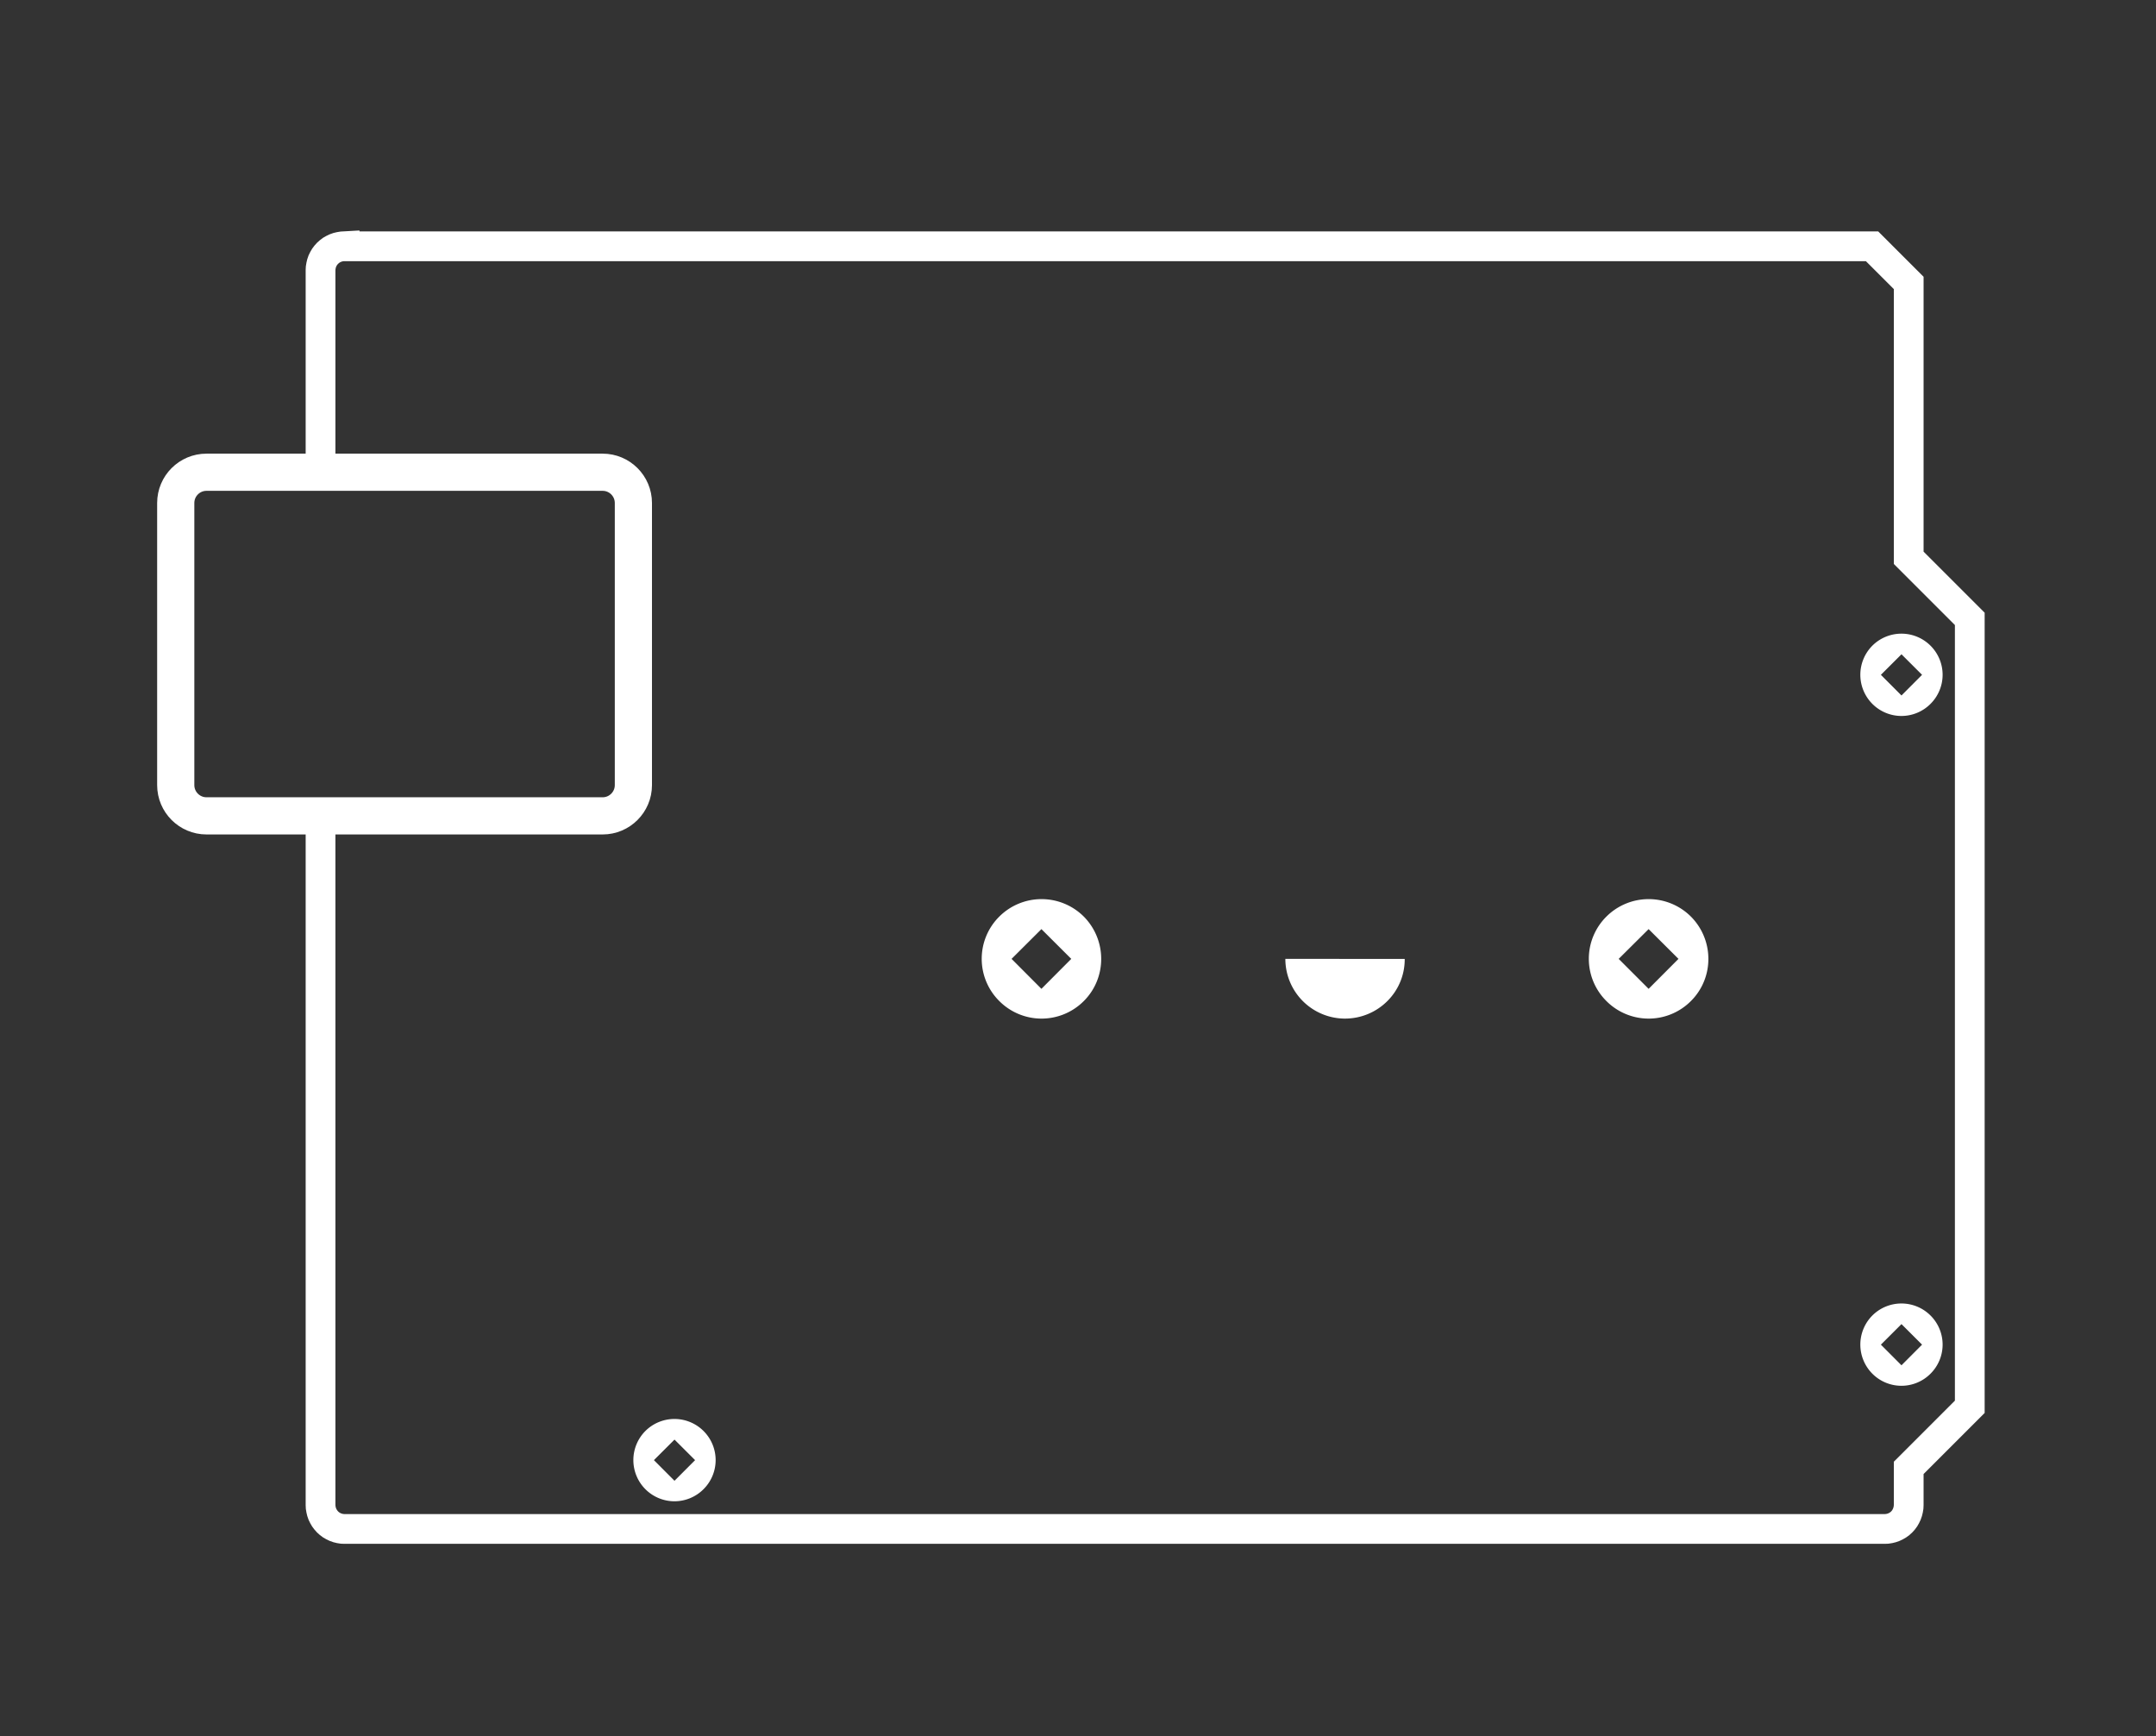<svg xmlns="http://www.w3.org/2000/svg" width="113" height="91">
  <rect width="100%" height="100%" fill="#333333" stroke="none"/>
  <path fill="#FFF" d="M84.195 52.467a3.125 3.125 0 0 0 4.429 0c1.22-1.214 1.22-3.197 0-4.427a3.137 3.137 0 0 0-4.429 0 3.119 3.119 0 0 0 0 4.427zm.643-2.21l1.569-1.56 1.565 1.56-1.565 1.57-1.569-1.57zM52.375 52.467a3.125 3.125 0 0 0 4.429 0c1.216-1.214 1.216-3.197 0-4.427a3.137 3.137 0 0 0-4.429 0 3.119 3.119 0 0 0 0 4.427zm.643-2.21l1.565-1.56 1.564 1.56-1.564 1.57-1.565-1.57zM73.624 50.26c.01 1.729-1.397 3.121-3.124 3.127a3.13 3.13 0 0 1-3.132-3.131l6.256.004z"/>
  <path fill="none" stroke="#FFF" stroke-width="1.559" stroke-miterlimit="10" d="M16.8 42.761v36.114l.006.126.02.121.028.118.041.119.055.112.062.106.074.099.083.093.093.084.098.073.105.061.113.054.118.042.118.029.122.019.125.005h80.717l.124-.005.122-.019.119-.029.119-.042.112-.054.105-.061.099-.073.093-.084.084-.093.073-.099.061-.106.053-.112.042-.119.029-.118.02-.121.006-.126v-1.94l3.201-3.201V32.437l-3.201-3.201V14.829l-1.921-1.92H18.061v-.004l-.125.007-.122.02-.118.028-.118.042-.113.054-.105.06-.098.075-.093.083-.083.092-.074.099-.062.106-.055.112-.041.119-.028.119-.02.122-.006.123v10.585"/>
  <path fill="none" stroke="#FFF" stroke-width="1.949" stroke-miterlimit="10" d="M10.823 24.751h20.762c.89 0 1.612.722 1.612 1.612v14.786c0 .89-.722 1.612-1.612 1.612H10.823c-.89 0-1.612-.722-1.612-1.612V26.363c0-.89.722-1.612 1.612-1.612z"/>
  <path fill="#FFF" d="M101.182 33.842a2.158 2.158 0 0 0-3.049 0 2.161 2.161 0 0 0 0 3.049 2.15 2.15 0 0 0 3.049 0 2.15 2.15 0 0 0 0-3.049zm-1.522 2.609l-1.079-1.082 1.079-1.077 1.079 1.077-1.079 1.082zM101.182 68.949a2.158 2.158 0 0 0-3.049 0 2.161 2.161 0 0 0 0 3.049 2.15 2.15 0 0 0 3.049 0 2.15 2.15 0 0 0 0-3.049zm-1.522 2.609l-1.079-1.082 1.079-1.077 1.079 1.077-1.079 1.082zM36.874 75.002a2.158 2.158 0 0 0-3.049 0 2.161 2.161 0 0 0 0 3.049 2.15 2.15 0 0 0 3.049 0 2.15 2.15 0 0 0 0-3.049zm-1.522 2.609l-1.079-1.082 1.079-1.077 1.079 1.077-1.079 1.082z"/>
</svg>
